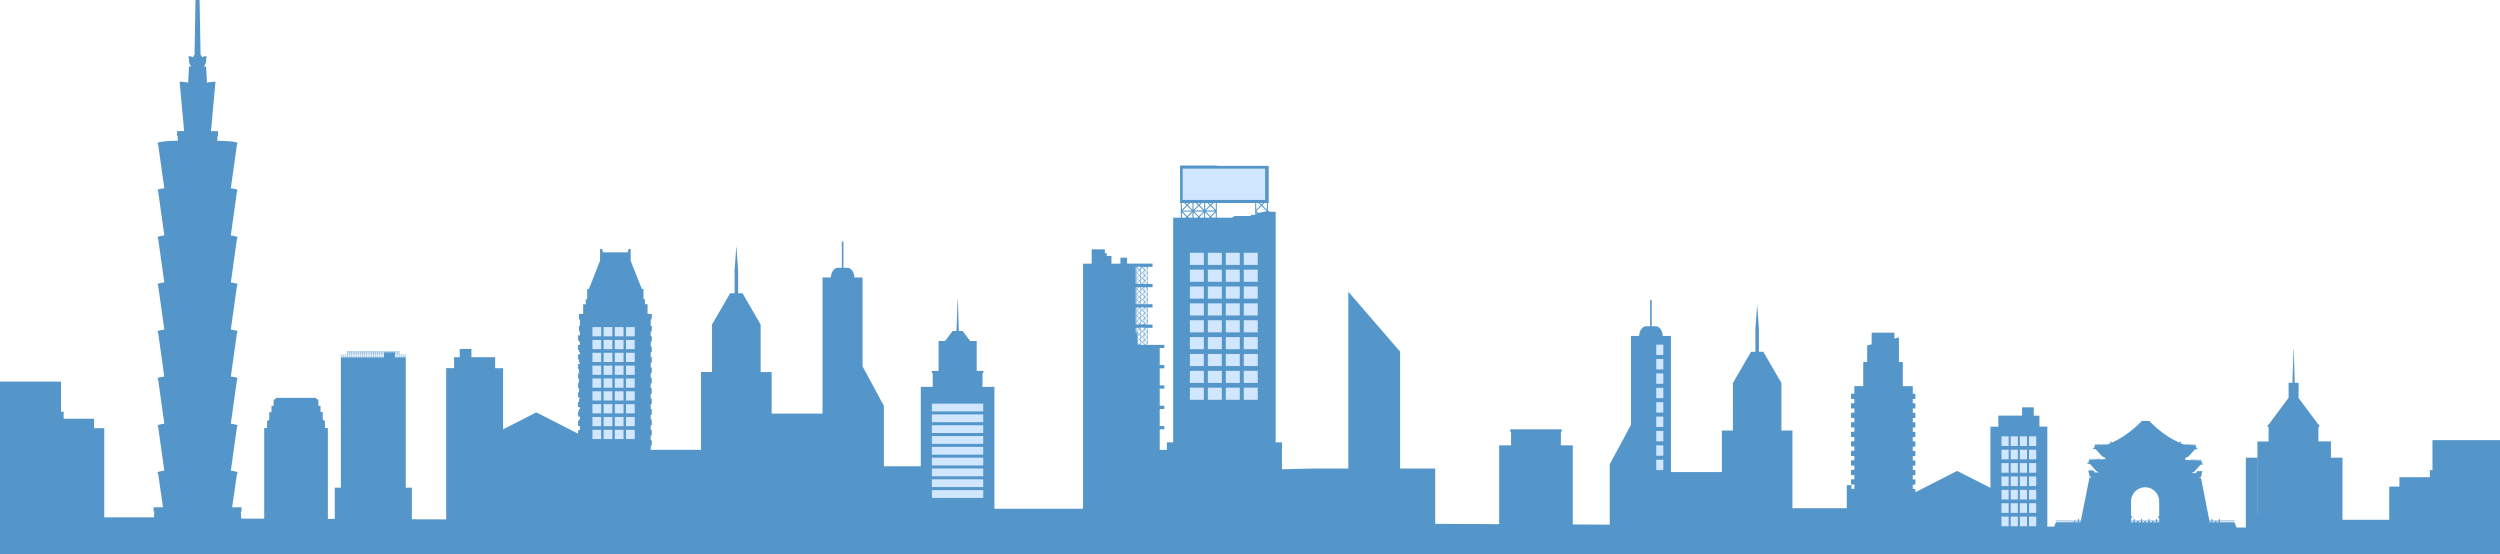 <svg xmlns="http://www.w3.org/2000/svg" viewBox="0 0 1920.89 426"><defs><style>.cls-1{fill:#5596ca;}.cls-2{fill:#d1e7ff;}</style></defs><title>資產 211</title><g id="圖層_2" data-name="圖層 2"><g id="首頁"><path class="cls-1" d="M1835.78,399.37h-35.93v-47.7H1791v-12.5h-9.65V328.26h.08c.37,0,.67-.44.67-1s-.3-1-.67-1h-.08L1766,305.61h.15V294.15h-2.94l-.81-25.84h-.18l-.82,25.83h-2.94v11.46l-15.38,20.69H1743c-.37,0-.67.44-.67,1s.3,1,.67,1h.09v10.91h-8.6v56.88h-.07V351.67h-8.83v53.64l-7.19,0-1.38-3.73h-.44v-.28h-11v-.09a.36.36,0,0,0,0-.1h0a.38.38,0,0,0,.28-.36.32.32,0,0,0-.08-.21h11.1V400h-11.32v-1.15a.15.15,0,0,0-.15-.15H1705a.15.15,0,0,0-.15.15V400h-5v-1.15a.15.15,0,0,0-.15-.15h-.43a.15.15,0,0,0-.15.15V400h-1.51l-6.45-32.66h-1.11v-.72h1.09l1-4.6h-3.91l-.69.78v.74h-3.37v-.17l1.79-.88,4.83-5.41,1.71-.17.52-.43-.33-.34-.85,0-.26-.16s.58-.44.44-.81a.75.75,0,0,0-.48-.46h-.24l.17-.69-.23-.14s.33-.14.27-.35a.26.26,0,0,0-.3-.17l-.08-.2h-.11v.29l-.2.14.07.29-.17.17-.28,0v-.2l.34-.58-.14-.16-.68.63,0,.26-.39,0v-.19l.35-.58-.15-.16-.68.62,0,.26-.39,0v-.18l.34-.58-.14-.16-.69.62,0,.25-.39,0v-.17l.34-.58-.14-.16-.69.62,0,.24-.39,0v-.16l.34-.58-.14-.16-.68.62,0,.23-.39,0v-.15l.35-.58-.15-.16-.68.62,0,.22-.39,0v-.14l.34-.59-.15-.15-.68.62,0,.21-.39,0v-.13l.34-.59-.14-.15-.69.62,0,.2-.39,0v-.12l.34-.59-.14-.15-.69.62v.19l-3.93-.39V352l2.57-1.26,4.84-5.41,1.7-.17.52-.43-.33-.34-.84,0-.27-.16s.58-.44.45-.81a.75.75,0,0,0-.49-.46h-.23l.17-.69-.24-.14s.33-.14.27-.35-.3-.17-.3-.17l-.08-.2h-.1v.29l-.21.14.08.29-.17.17-.28,0V342l.34-.58-.14-.16-.69.63,0,.26-.39,0v-.19l.34-.58-.14-.16-.69.63,0,.25-.39,0v-.18l.34-.58-.14-.16-.68.62,0,.25-.39,0v-.17l.34-.58-.14-.16-.68.62,0,.24-.4,0v-.16l.35-.58-.15-.16-.68.62,0,.23-.39,0v-.15l.34-.58-.14-.16-.69.62,0,.22-.39,0v-.14l.34-.59-.14-.15-.69.62,0,.21-.39,0v-.13l.34-.59-.14-.15-.68.62,0,.2-.4,0v-.12l.34-.59-.14-.15-.68.62,0,.15c-1-.38-2.11-.79-3.17-1.24l.15-.44.34-.21v-.26l-.27.07s.07-.41,0-.42a1,1,0,0,1-.25-.16v.52h-.22l-.25-.49-.33.32.31.31-.48.33c-7.43-3.32-15.07-8.47-23-16.61h-5.66c-8,8.14-15.58,13.29-23,16.61l-.47-.33.31-.31-.33-.32-.25.49h-.22v-.52a1,1,0,0,1-.25.16c-.07,0,0,.42,0,.42l-.28-.07v.26l.35.21.14.44c-1.06.45-2.12.86-3.17,1.24v-.15l-.69-.62-.14.15.34.59v.12l-.39,0,0-.2-.68-.62-.15.15.34.59v.13l-.39,0,0-.21-.68-.62-.15.15.35.59v.14l-.4,0,0-.22-.68-.62-.14.16.34.58v.15l-.39,0,0-.23-.69-.62-.14.16.34.58v.16l-.39,0,0-.24L1613,341l-.14.16.34.58v.17l-.39,0,0-.25-.68-.62-.15.16.34.58V342l-.39,0,0-.25-.68-.63-.15.16.35.58v.19l-.39,0,0-.26-.68-.63-.14.16.34.58v.2l-.28,0-.17-.17.08-.29-.21-.14v-.29h-.11l-.08.2a.26.26,0,0,0-.3.17c0,.21.27.35.27.35l-.23.14.17.69h-.24a.75.75,0,0,0-.48.46c-.13.37.44.81.44.81l-.26.16-.85,0-.33.34.52.43,1.71.17,4.83,5.41,2.57,1.26v.85l-3.92.39,0-.19-.68-.62-.15.15.35.59v.12l-.4,0,0-.2-.68-.62-.14.15.34.59v.13l-.4,0,0-.21-.68-.62-.14.15.34.59v.14l-.39,0,0-.22-.69-.62-.14.16.34.58v.15l-.39,0,0-.23-.68-.62-.15.16.34.58v.16l-.39,0,0-.24-.68-.62-.15.16.35.58v.17l-.39,0,0-.25-.68-.62-.14.16.34.58v.18l-.39,0,0-.26-.68-.62-.14.16.34.58v.19l-.39,0,0-.26-.69-.63-.14.16.34.58v.2l-.28,0-.17-.17.08-.29-.21-.14v-.29h-.1l-.09.2s-.24,0-.29.17.27.35.27.35l-.24.14.17.69h-.24a.75.75,0,0,0-.48.46c-.13.37.45.81.45.81l-.27.16-.84,0-.34.34.53.43,1.7.17,4.84,5.41,1.79.88v.17h-3.37v-.74l-.69-.78h-3.91l1,4.6h1.1v.72h-1.12L1598.83,400h-1.52v-1.15a.15.15,0,0,0-.14-.15h-.44a.15.15,0,0,0-.14.15V400h-17v.5h13.94a.37.37,0,0,0,.21.57h0a.42.42,0,0,0,.06.19h-13.86v.28h-.43l-1.15,3.09-5.28,0V327.8H1567v-8.42h-4.34V313h-9v6.35h-18.22v8.47h-6.08v47L1504.1,362h-.66L1471.7,378.2v-2.49h-2V372.4h2v-4h-2v-3.31h2v-4h-2v-3.31h2v-4h-2v-3.31h2v-4h-2v-3.31h2v-4h-2V335.8h2v-4h-2v-3.31h2v-4h-2v-3.31h2v-4h-2v-3.31h2v-4h-2v-3.31h2v-4h-2V296.7h-7.64V278.19h-3v-19l-3.47.88v-4.45h-17.49v8.93l-3.47.88v12.72h-3V296.7h-6.83v5.81h-2.57v4h2.57v3.31h-2.57v4h2.57v3.31h-2.57v4h2.57v3.31h-2.57v4h2.57v3.31h-2.57v4h2.57v3.31h-2.57v4h2.57v3.31h-2.57v4h2.57v3.31h-2.57v4h2.57v3.31h-2.57v4h2.57v3.31h-2.57v4h2.57v3.31h-2.27v-2.86H1419v17.73h-41.77V330.8h-8.46V294.05h-.13l-13.79-23.77h-3.38V251.42h-.08L1350.13,234h0l-1.28,17.45h-.08v18.86h-3.38l-13.78,23.77h-.13V330.8H1323v31.92h-39.13V258.11h-6.24c-.24-4.15-2.57-7.42-5.46-7.42h-3.05V230.46h-1.23v20.23h-3c-2.89,0-5.22,3.27-5.46,7.42h-6.24v68.3l-16.35,30.3V403.1l-28.39-.13v-60.8h-9.13v-10.4h.12c.35,0,.64-.42.64-.94s-.29-.93-.64-.93h-38.54c-.35,0-.64.42-.64.93s.29.94.64.94h.12v10.4h-9.13v60.55l-49.13-.22V360h-27V270.15l-39.78-46V360h-27l-24,.56V339.85h-4.81V162.73H975.8l-1.26-.71-.33.1V156h.61V127.45H934.94v-.26H907.28v.26h-.58V156h.58v11.24h-5.87V339.85h-4.82v5.8h-5.5V329.83h3.56v-2.48h-3.56V314.24h3.56v-2.49h-3.56V298.64h3.56v-2.5h-3.56V283h3.56v-2.49h-3.56v-13.1h3.56V265H882v-13.1h3.57v-2.49H882V236.24h3.57v-2.49H882v-13.1h3.57v-2.5H882V205.07h3.57v-2.51H866V198h-5.11v4.58H854v-5.92h-3.64v-2.17h-1.46v-2.91H838.78v11h-6.62V390.91l-34.93,0H764.06V297.24h-9.13V286.83h.12c.35,0,.64-.41.64-.93s-.29-.93-.64-.93h-4.59V262h-5l-5.79-7.67h-2.94l-.82-24.63h-.18l-.81,24.64h-3L726.15,262h-5v23h-4.6c-.35,0-.64.41-.64.93s.29.93.64.93h.12v10.41H707.5v61H679.12V311.78l-16.36-30.3v-68.3h-6.24c-.24-4.15-2.57-7.42-5.46-7.42h-3V185.52h-1.23v20.24h-3c-2.89,0-5.22,3.27-5.46,7.42H632V317.79H592.9V285.87h-8.46V249.11h-.13l-13.79-23.76h-3.38V206.48h-.08L565.78,189h0l-1.28,17.45h-.08v18.87H561l-13.78,23.76h-.13v36.76h-8.47v59.77H500v-3.12h.79v-4.19H500v-3.78h.79V330.3H500v-3.77h.79v-4.21H500v-3.78h.79v-4.21H500v-3.78h.79v-4.2H500v-3.81h.79v-4.21H500v-3.78h.79v-4.23H500v-3.77h.79v-4.2H500v-3.78h.79v-4.2H500v-3.79h.79v-4.24H500v-3.76h.79v-4.22H500v-3.79h.79v-4.21H500v-5h.79v-4.21h-3.24v-7.43h-2V229.9h-1.1V222h-1.32l-8.56-21.69v-9.05h-1.44l-.68,1.5v1.12H463.17v-1.12l-.68-1.5h-1.43v9.05L452.51,222h-1.35v7.94h-1.1v3.85h-2v7.43h-3.23v4.21h.78v5h-.78v4.21h.78v3h-1.44v4h.66v1h.78v2.31h-1.44v4h.66v1.67h.78v1.63h-1.44v4h.66v2.34h.78v1h-1.44v4h.66v3h.78v.3h-1.44v4h.66v3.3h-.66v4h1.44v.14h-.78v3.16h-.66v4h1.44v.84h-.78v2.46h-.66v4h1.44v1.5h-.78v1.8h-.66v4h1.44v2.17h-.78v1.13h-.66v4h1.44v2.83h-.78v.47h-.66v2.5L412.44,317h-.66l-25.25,12.93v-47h-6.08v-8.47H362.23v-6.35h-9v6.35H348.9v8.42h-6.08V399.07L316.46,399V374.71h-4.68V272.55h-4.95v-2.81h-40v2.81h-4.94V374.71h-4.66v24l-5.31,0V328.9h-2.24v-5.27l-1.7-1.32v-5.7h-1.7v-4.82h-1.67v-4.4l-2.25-1.67-29.86,0-2.26,1.68v4.42H208.6v4.82h-1.69v5.7l-1.7,1.32v5.27H203v69.57H190.32l-5-.07-.25-5.15.5-.51v-3h-7.22l3.61-24.81.58-2.22a27.3,27.3,0,0,0-5.17-1.1l4.59-32.75.58-2.22a26.8,26.8,0,0,0-5.2-1.1l4.62-32.93.58-2.22a28.17,28.17,0,0,0-5.17-1.1l4.59-32.75.58-2.22a27.64,27.64,0,0,0-5.2-1.1l4.62-32.93.58-2.21a28.17,28.17,0,0,0-5.17-1.1l4.59-32.76.58-2.21a27.32,27.32,0,0,0-5.2-1.11L181.94,148l.58-2.21a27.84,27.84,0,0,0-5.17-1.11l4.59-32.75.58-2.22s-3.18-1.51-15.6-1.51l.19-3.51.39-.39v-3.56h-5.39l3.47-37.93a51.42,51.42,0,0,0-6.55.67L158.36,51h-1.74c2.22-2.79,1.45-4.14,2.12-7.8a7.53,7.53,0,0,0-3.56.77l-.39-1.44-.67-.1L153.35,0h-3.12l-.77,42.45-.68.1L148.4,44a7.53,7.53,0,0,0-3.56-.77c.67,3.66-.1,5,2.11,7.8h-1.73l-.67,12.41a51.42,51.42,0,0,0-6.55-.67l3.47,37.93h-5.4v3.56l.4.39.19,3.51c-12.42,0-15.6,1.51-15.6,1.51l.58,2.22,4.59,32.75a27.84,27.84,0,0,0-5.17,1.11l.58,2.21,4.62,32.92a27.32,27.32,0,0,0-5.2,1.11l.58,2.21L126.23,217a28.17,28.17,0,0,0-5.17,1.1l.58,2.21,4.62,32.93a27.64,27.64,0,0,0-5.2,1.1l.58,2.22,4.59,32.75a28,28,0,0,0-5.17,1.1l.58,2.22,4.62,32.93a26.8,26.8,0,0,0-5.2,1.1l.58,2.22,4.59,32.75a27.3,27.3,0,0,0-5.17,1.1l.58,2.22,3.6,24.81H118v3l.51.51-.21,4.23-2.28,0H80.1V329H72.3v-7.24H48.9v-5.43h-2V293.23H0V426H1920.89V338.17H1869v23.06h-2v5.43h-23.39v7.24h-7.81ZM263.58,274.55h-1.44v-.81h1.44Zm0-1h-1.44v-.72h1.44Zm1.63,1H263.8v-.81h1.41Zm0-1H263.8v-.72h1.41Zm1.65,1h-1.38v-.81h1.38Zm0-1h-1.38v-.72h1.38Zm1.67,1h-1.44v-.81h1.44Zm0-1h-1.44v-.72h1.44Zm0-1h-1.44v-.7h1.44Zm0-.93h-1.44v-.72h1.44Zm0-.94h-1.44V270h1.44Zm1.65,3.87h-1.42v-.81h1.42Zm0-1h-1.42v-.72h1.42Zm0-1h-1.42v-.7h1.42Zm0-.93h-1.42v-.72h1.42Zm0-.94h-1.42V270h1.42Zm1.66,3.87h-1.42v-.81h1.42Zm0-1h-1.42v-.72h1.42Zm0-1h-1.42v-.7h1.42Zm0-.93h-1.42v-.72h1.42Zm0-.94h-1.42V270h1.42Zm1.68,3.87h-1.44v-.81h1.44Zm0-1h-1.44v-.72h1.44Zm0-1h-1.44v-.7h1.44Zm0-.93h-1.44v-.72h1.44Zm0-.94h-1.44V270h1.44Zm1.63,3.87h-1.41v-.81h1.41Zm0-1h-1.41v-.72h1.41Zm0-1h-1.41v-.7h1.41Zm0-.93h-1.41v-.72h1.41Zm0-.94h-1.41V270h1.41Zm1.65,3.87h-1.45v-.81h1.45Zm0-1h-1.45v-.72h1.45Zm0-1h-1.45v-.7h1.45Zm0-.93h-1.45v-.72h1.45Zm0-.94h-1.45V270h1.45Zm1.67,3.87H277v-.81h1.44Zm0-1H277v-.72h1.44Zm0-1H277v-.7h1.44Zm0-.93H277v-.72h1.44Zm0-.94H277V270h1.44Zm1.65,3.87H278.7v-.81h1.42Zm0-1H278.7v-.72h1.42Zm0-1H278.7v-.7h1.42Zm0-.93H278.7v-.72h1.42Zm0-.94H278.7V270h1.42Zm1.66,3.87h-1.42v-.81h1.42Zm0-1h-1.42v-.72h1.42Zm0-1h-1.42v-.7h1.42Zm0-.93h-1.42v-.72h1.42Zm0-.94h-1.42V270h1.42Zm1.64,3.87H282v-.81h1.41Zm0-1H282v-.72h1.41Zm0-1H282v-.7h1.41Zm0-.93H282v-.72h1.41Zm0-.94H282V270h1.41Zm1.66,3.87h-1.44v-.81h1.44Zm0-1h-1.44v-.72h1.44Zm0-1h-1.44v-.7h1.44Zm0-.93h-1.44v-.72h1.44Zm0-.94h-1.44V270h1.44Zm1.65,3.87h-1.41v-.81h1.41Zm0-1h-1.41v-.72h1.41Zm0-1h-1.41v-.7h1.41Zm0-.93h-1.41v-.72h1.41Zm0-.94h-1.41V270h1.41Zm1.67,3.87H287v-.81h1.44Zm0-1H287v-.72h1.44Zm0-1H287v-.7h1.44Zm0-.93H287v-.72h1.44Zm0-.94H287V270h1.44Zm1.65,3.87h-1.43v-.81h1.43Zm0-1h-1.43v-.72h1.43Zm0-1h-1.43v-.7h1.43Zm0-.93h-1.43v-.72h1.43Zm0-.94h-1.43V270h1.43Zm1.67,3.87h-1.44v-.81h1.44Zm0-1h-1.44v-.72h1.44Zm0-1h-1.44v-.7h1.44Zm0-.93h-1.44v-.72h1.44Zm0-.94h-1.44V270h1.44Zm1.66,3.87h-1.45v-.81h1.45Zm0-1h-1.45v-.72h1.45Zm0-1h-1.45v-.7h1.45Zm0-.93h-1.45v-.72h1.45Zm0-.94h-1.45V270h1.45Zm1.65,3.87h-1.42v-.81H295Zm0-1h-1.42v-.72H295Zm0-1h-1.42v-.7H295Zm0-.93h-1.42v-.72H295Zm0-.94h-1.42V270H295Zm1.65,0h-1.44V270h1.44Zm1.65,0H296.9V270h1.43Zm1.67,0h-1.44V270H300Zm1.64,0h-1.43V270h1.43Zm1.65,0h-1.42V270h1.42Zm1.66,3.87h-1.42v-.81H305Zm0-1h-1.42v-.72H305Zm0-1h-1.42v-.7H305Zm0-.93h-1.42v-.72H305Zm0-.94h-1.42V270H305Zm1.67,3.87h-1.44v-.81h1.44Zm0-1h-1.44v-.72h1.44Zm0-1h-1.44v-.7h1.44Zm0-.93h-1.44v-.72h1.44Zm0-.94h-1.44V270h1.44Zm1.64,3.87h-1.43v-.81h1.43Zm0-1h-1.43v-.72h1.43Zm1.65,1h-1.4v-.81h1.4Zm0-1h-1.4v-.72h1.4Zm1.67,1h-1.42v-.81h1.42Zm0-1h-1.42v-.72h1.42ZM915.69,162.57l-3.51,3.53-3.49-3.53Zm-7-.83,3.48-3.46,3.48,3.46Zm7.52,1.43v4.05h-2.91l-.54-.58Zm8.42-.6-3.49,3.53-3.52-3.53Zm-7-.83,3.49-3.46,3.48,3.46Zm7.53,1.43v4.05h-2.91l-.56-.58Zm8.39-.6-3.5,3.53-3.53-3.53Zm-7-.83,3.49-3.46,3.49,3.46Zm7.56,1.39v4.09h-2.93l-.58-.58Zm32.75.51-1.49-1.47,3.91-3.89,3.91,3.89-.17.15Zm6.5-7.66v5.21l-3.49-3.49,1.71-1.72Zm-2.93,0-1.15,1.14L968.18,156Zm-5.21,0H967l1.73,1.72-3.48,3.53Zm0,7.15.68.71-.68.14ZM934.94,156h29.49v9.09h-3.26v.85h-12.5l-2,1.3H934.94Zm-.79,0v5.21l-3.48-3.49L932.4,156Zm-2.91,0-1.16,1.14L928.93,156ZM926,156h1.79l1.71,1.72-3.5,3.49Zm0,7.19,3.5,3.47-.54.58h-3Zm-.81-7.19v5.2l-3.47-3.48,1.73-1.72Zm-2.91,0-1.13,1.14L920,156Zm-5.22,0h1.76l1.76,1.72-3.52,3.49Zm0,7.15,3.52,3.51-.58.58h-2.94Zm-.84-7.15v5.2l-3.45-3.48,1.71-1.72Zm-2.89,0-1.15,1.14L911,156Zm-5.21,0h1.76l1.71,1.72-3.47,3.49Zm0,7.19,3.47,3.47-.53.58h-2.94Zm-26.43,41.9v.21l-.22-.21Zm-1.11,44.29-.69-.7,1.8-1.77v2.47Zm1.11,2.49v2.69l-1.8-1.76.93-.93Zm-1.6-2.49h-.86l.43-.46Zm1.34-15.61-1.54-1.5,1.8-1.78v3.28Zm.26,2.49v1.87l-1.8-1.76.1-.11Zm0-15.59v1.06l-1-1.06Zm-1.8-4.83,1.8-1.76v3.54Zm1.8-10v3.56l-1.8-1.8Zm-2.48-.76H881l.5.49-1.81,1.81-.45-.46Zm0,2.33.21.22-.21.2Zm0,.9.45-.45,1.81,1.81-1.81,1.8-.45-.44Zm2.48,1.63v3.56l-1.8-1.78Zm-2.48,1.57.21.21-.21.21Zm0,.9.45-.44,1.81,1.81-1.81,1.81-.45-.45Zm0,3.21.21.21-.21.2Zm0,.91.45-.45,1.81,1.8-.27.28h-2Zm0,4.13h.95l1.31,1.33-1.81,1.81-.45-.46Zm2.48,1.6v3.56l-1.8-1.8Zm-2.48,1.57.21.19-.21.23Zm0,.92.45-.47,1.81,1.82-1.81,1.79-.45-.44Zm2.48,1.63v3.55l-1.8-1.78Zm-2.48,1.56.21.21-.21.21Zm0,.9.45-.44,1.81,1.8L879.66,232l-.45-.46Zm0,3.21.21.21-.21.21Zm0,.9.45-.46,1.27,1.27h-1.72Zm0,3.3h.11l.1.11-.21.21Zm0,.81.45-.46,1.81,1.81-1.81,1.81-.45-.45Zm2.48,1.63v3.54l-1.8-1.76Zm-2.48,1.57.21.21-.21.21Zm0,.9.45-.46,1.81,1.82-1.81,1.8-.45-.45Zm2.48,1.64v3.55l-1.8-1.79Zm-2.48,1.55.21.21-.21.23Zm0,.91.45-.44,1.81,1.8-1.81,1.81-.45-.45Zm0,3.2.21.21-.21.22Zm0,3.4h1.14l-.69.68-.45-.45Zm0,.72.21.21-.21.2Zm0,.9.45-.46,1.81,1.81-1.81,1.82-.45-.46Zm2.48,1.63v3.55l-1.8-1.77Zm-2.48,1.57.21.21-.21.21Zm0,.9.45-.45,1.81,1.8-1.81,1.82-.45-.45Zm2.48,1.63v3.56l-1.8-1.77Zm-2.48,1.58.21.21-.21.19Zm0,.9.45-.45,1.81,1.8-1.81,1.82-.45-.46Zm2.48,1.63V265h-1.64Zm-2.48,1.57.07.07h-.07Zm-.34-59.81v1.49l-1-1,.49-.49Zm-1,0-.24.24-.27-.24Zm-1.49,0h.49l.49.49-1,1Zm0,2,1.25-1.23,1.24,1.27v1.1l-1.24,1.26-1.25-1.23Zm2.49,1.64v2l-1-1Zm-2.49,0,1,1-1,1Zm0,2.42,1.25-1.21,1.24,1.27v1.1l-1.24,1.27-1.25-1.25Zm2.49,1.64v2l-1-1Zm-2.49.05,1,1-1,1Zm0,2.43,1.25-1.22,1.24,1.26v1.12l-1.24,1.24-1.25-1.21Zm2.31,5.42-1.06,1.08-1.09-1.08Zm-1.12-2.5.06,0,0,0Zm1.3,2.82v2l-1-1Zm-.72-2.82-.29-.28,1-1v1.28Zm-1.77-1.24,1,1-.27.28h-.71Zm0,4.09,1,1-1,1Zm0,2.45,1.25-1.23,1.24,1.25v1.11l-1.24,1.27-1.25-1.24Zm2.49,1.63v2l-1-1Zm-2.49,0,1,1-1,1Zm0,2.46,1.25-1.23,1.24,1.26v1.1L877.63,230l-1.25-1.21Zm2.49,1.63v2l-1-1Zm-2.49,0,1,1-1,1Zm0,2.43,1.25-1.22,1.24,1.25v1.11l-.94,1h-.61l-.94-.92Zm2.49,1.64v.46h-.48Zm-2.49,0,.45.43h-.45Zm0,2.92h2.49v.66l-1.24,1.25-1.25-1.21Zm2.49,1.16v2l-1-1Zm-2.49,0,1,1-1,1Zm0,2.45,1.25-1.21,1.24,1.24V241l-1.24,1.27-1.25-1.22Zm2.49,1.62v2l-1-1Zm-2.49,0,1,1-1,1Zm0,2.43,1.25-1.21,1.24,1.25v1.11l-1.24,1.25-1.25-1.23Zm2.49,1.63v2l-1-1Zm-2.49,0,1,1-1,1Zm0,2.44,1.25-1.21,1.24,1.26v1.1l-.13.14h-2.27l-.09-.11Zm0,4.12.33-.34h1.79l.37.36v1.11l-1.24,1.25-1.25-1.22Zm2.49,1.63v2l-1-1Zm-2.49,0,1,1-1,1Zm0,2.45,1.25-1.23,1.24,1.26v1.1l-1.24,1.26-1.25-1.21Zm2.49,1.63v2l-1-1Zm-2.49,0,1,1-1,1Zm0,2.44,1.25-1.21,1.24,1.25v1.09l-1.24,1.28-1.25-1.23Zm2.49,1.64v2l-1-1Zm-2.49,0,1,1-1,1Zm0,2.44,1.25-1.23,1.24,1.26V265h-2.49Zm-.33-59.43v1.81l-.5.49-1.8-1.81.5-.49Zm-.5,59.78-1.48-1.51v-.62l1.48-1.49.5.49v2.64Zm.5,0v.1H876Zm-.88.1h-1.1v-1.12Zm-1.1-2.72v-2.5l1.24,1.26ZM875.8,261l.25-.25v.49Zm-.25-.25-1.48-1.5v-.62l1.48-1.5.5.5v2.63Zm.25-3.86.25-.24v.48Zm-.25-.24-1.8-1.82,1.8-1.81.5.5v2.64Zm.25-3.86.25-.25V253Zm-.25-.25-.67-.68h1.17V252Zm-.43-3.17.43-.46.45.46Zm.68-.7.25-.24v.48Zm-.25-.24-1.8-1.81,1.8-1.8.5.48v2.64Zm.25-3.87.25-.24v.5Zm-.25-.24-1.8-1.8,1.8-1.82.5.49v2.64Zm.25-3.85.25-.25v.48Zm-.25-.25-1.8-1.81,1.8-1.81.5.48v2.65Zm.25-3.86.11-.11h.14v.35Zm-1.51-2.6,1.26-1.27.5.5v.77Zm1.51-1.5.25-.25v.48Zm-.25-.25-1.8-1.81,1.8-1.8.5.5v2.61Zm.25-3.86.25-.26v.5Zm-.25-.26-1.8-1.79,1.8-1.82.5.49v2.63Zm.25-3.87.25-.22v.48Zm-.25-.22-1.8-1.81,1.32-1.33h1v2.65ZM874,218.15l-.29-.28,1.8-1.8.5.49v1.59Zm1.76-2.33.25-.24v.49Zm-.25-.24-1.8-1.81,1.8-1.81.5.48v2.64Zm.25-3.87.25-.25v.5Zm-.25-.25-1.8-1.8,1.8-1.81.5.49V211Zm.25-3.84.25-.25v.48Zm-2.23-2.55h.2l-.2.16Zm0,.8,1.74,1.72-1.74,1.75Zm0,4.1,1.74,1.74-1.74,1.75Zm0,4.11,1.74,1.74-1.74,1.74Zm0,6.57h1l-1,1Zm0,1.64,1.74,1.72-1.74,1.77Zm0,4.1,1.74,1.75-1.74,1.74Zm0,4.12,1.74,1.74-1.49,1.5h-.25Zm0,5.73h1.66l.08.11-1.74,1.75Zm0,2.48,1.74,1.74-1.74,1.74Zm0,4.09,1.74,1.74-1.74,1.74Zm0,4.12,1.74,1.73-.68.7h-1.06Zm0,4.92h.82l.92.93-1.74,1.72Zm0,3.28.5.48,1.24,1.27-1.24,1.25v-2.52h-.5Zm-.86-50.06h.51v13.08h-.51Zm0,15.58h.51v13.1h-.51Zm0,15.59h.51v13.12h-.51Zm0,15.61h.51v3.76h-.51Zm723.88,149.42h-2.17a.42.42,0,0,0,.06-.19h0a.37.37,0,0,0,.21-.57h1.67a.37.37,0,0,0,.21.57h0a.44.44,0,0,0,0,.1Zm2,0h-1.27v-.09a.44.44,0,0,0,0-.1h0a.37.37,0,0,0,.21-.57h1.19Zm40.88,0h-2v-.77h1.79a.39.39,0,0,0-.08.21.37.37,0,0,0,.29.36h0a.44.44,0,0,0,0,.1Zm.72,0v-.09a.44.44,0,0,0,0-.1h0a.38.38,0,0,0,.28-.36.32.32,0,0,0-.08-.21h1.68a.39.39,0,0,0-.08.21.37.37,0,0,0,.29.36h0a.33.33,0,0,0,.06.19Zm5,0H1643a.34.34,0,0,0,.07-.19h0a.38.38,0,0,0,.28-.36.32.32,0,0,0-.08-.21h1.68a.39.39,0,0,0-.08.21.37.37,0,0,0,.29.36h0a.44.44,0,0,0,0,.1Zm.72,0v-.09a.44.44,0,0,0,0-.1h0a.38.38,0,0,0,.28-.36.32.32,0,0,0-.08-.21h1.5a.37.37,0,0,0,.21.57h0a.33.33,0,0,0,.06.19Zm5,0h-2.35a.42.42,0,0,0,.06-.19h0a.38.38,0,0,0,.28-.36.32.32,0,0,0-.08-.21h1.86a.39.39,0,0,0-.08.21.37.37,0,0,0,.29.36h0a.44.44,0,0,0,0,.1Zm.72,0v-.09a.44.44,0,0,0,0-.1h0a.38.38,0,0,0,.28-.36.32.32,0,0,0-.08-.21h1.68a.39.39,0,0,0-.08.21.37.37,0,0,0,.29.36h0a.33.33,0,0,0,.06.19Zm5,0h-2.18a.34.34,0,0,0,.07-.19h0a.38.38,0,0,0,.28-.36.32.32,0,0,0-.08-.21h1.68a.39.39,0,0,0-.08.21.37.37,0,0,0,.29.36h0a.44.44,0,0,0,0,.1Zm2.47,0h-1.75v-.1a.29.29,0,0,0,0-.09h0a.38.38,0,0,0,.28-.36.32.32,0,0,0-.08-.21H1659Zm0-4.61h-.88v.91l.53.26v.6l.35.17V400h-1.75v-1.15a.15.15,0,0,0-.15-.15h-.43a.15.15,0,0,0-.14.15V400h-5v-1.15a.15.15,0,0,0-.15-.15H1651a.15.15,0,0,0-.14.15V400h-5v-1.15a.15.15,0,0,0-.15-.15h-.43a.15.15,0,0,0-.14.15V400h-5v-1.15a.15.15,0,0,0-.15-.15h-.43a.15.15,0,0,0-.14.15V400h-2v-1.4l.35-.17v-.6l.54-.26v-.91h-.89V385.54a10.8,10.8,0,1,1,21.59,0Zm40.13,4.61h-1.26l-.16-.77h1.2a.32.32,0,0,0-.08.21.38.38,0,0,0,.28.36h0a.36.36,0,0,0,0,.1Zm.73,0v-.09a.44.44,0,0,0,0-.1h0a.38.38,0,0,0,.28-.36.32.32,0,0,0-.08-.21h1.68a.32.32,0,0,0-.08.21.38.38,0,0,0,.28.36h0a.34.34,0,0,0,.07.19Zm5,0h-2.17a.34.34,0,0,0,.07-.19h0a.38.38,0,0,0,.28-.36.32.32,0,0,0-.08-.21h1.68a.32.32,0,0,0-.08.21.38.38,0,0,0,.28.36h0s0,.07,0,.1Z"/><rect class="cls-2" x="1272.59" y="264.81" width="5.42" height="7.95"/><rect class="cls-2" x="1272.59" y="275.87" width="5.42" height="7.95"/><rect class="cls-2" x="1272.59" y="286.92" width="5.42" height="7.95"/><rect class="cls-2" x="1272.59" y="297.98" width="5.42" height="7.95"/><rect class="cls-2" x="1272.59" y="309.03" width="5.42" height="7.95"/><rect class="cls-2" x="1272.59" y="320.09" width="5.42" height="7.95"/><rect class="cls-2" x="1272.59" y="331.14" width="5.42" height="7.95"/><rect class="cls-2" x="1272.59" y="342.2" width="5.42" height="7.95"/><rect class="cls-2" x="1272.59" y="353.25" width="5.42" height="7.95"/><rect class="cls-2" x="481" y="251.34" width="6.69" height="7.09"/><rect class="cls-2" x="481" y="261.2" width="6.69" height="7.09"/><rect class="cls-2" x="481" y="271.06" width="6.69" height="7.09"/><rect class="cls-2" x="481" y="280.93" width="6.69" height="7.09"/><rect class="cls-2" x="481" y="290.79" width="6.69" height="7.09"/><rect class="cls-2" x="481" y="300.65" width="6.69" height="7.09"/><rect class="cls-2" x="481" y="310.52" width="6.69" height="7.09"/><rect class="cls-2" x="481" y="320.38" width="6.69" height="7.09"/><rect class="cls-2" x="481" y="330.25" width="6.69" height="7.09"/><rect class="cls-2" x="472.4" y="251.34" width="6.69" height="7.09"/><rect class="cls-2" x="472.4" y="261.2" width="6.69" height="7.09"/><rect class="cls-2" x="472.4" y="271.06" width="6.69" height="7.09"/><rect class="cls-2" x="472.4" y="280.93" width="6.69" height="7.09"/><rect class="cls-2" x="472.4" y="290.79" width="6.69" height="7.09"/><rect class="cls-2" x="472.4" y="300.65" width="6.69" height="7.09"/><rect class="cls-2" x="472.4" y="310.52" width="6.69" height="7.09"/><rect class="cls-2" x="472.4" y="320.38" width="6.69" height="7.09"/><rect class="cls-2" x="472.4" y="330.25" width="6.69" height="7.09"/><rect class="cls-2" x="463.8" y="251.34" width="6.69" height="7.09"/><rect class="cls-2" x="463.8" y="261.2" width="6.69" height="7.09"/><rect class="cls-2" x="463.8" y="271.06" width="6.69" height="7.09"/><rect class="cls-2" x="463.8" y="280.93" width="6.69" height="7.09"/><rect class="cls-2" x="463.8" y="290.79" width="6.69" height="7.09"/><rect class="cls-2" x="463.8" y="300.65" width="6.69" height="7.09"/><rect class="cls-2" x="463.8" y="310.52" width="6.69" height="7.09"/><rect class="cls-2" x="463.8" y="320.38" width="6.69" height="7.09"/><rect class="cls-2" x="463.8" y="330.25" width="6.69" height="7.09"/><rect class="cls-2" x="455.21" y="251.34" width="6.69" height="7.09"/><rect class="cls-2" x="455.21" y="261.2" width="6.69" height="7.09"/><rect class="cls-2" x="455.21" y="271.06" width="6.69" height="7.09"/><rect class="cls-2" x="455.21" y="280.93" width="6.69" height="7.09"/><rect class="cls-2" x="455.21" y="290.79" width="6.69" height="7.09"/><rect class="cls-2" x="455.21" y="300.65" width="6.69" height="7.09"/><rect class="cls-2" x="455.21" y="310.52" width="6.69" height="7.09"/><rect class="cls-2" x="455.21" y="320.38" width="6.69" height="7.09"/><rect class="cls-2" x="455.21" y="330.25" width="6.69" height="7.09"/><rect class="cls-2" x="716.02" y="310.13" width="39.45" height="5.97"/><rect class="cls-2" x="716.02" y="318.43" width="39.45" height="5.97"/><rect class="cls-2" x="716.02" y="326.74" width="39.45" height="5.97"/><rect class="cls-2" x="716.02" y="335.05" width="39.45" height="5.97"/><rect class="cls-2" x="716.02" y="343.36" width="39.45" height="5.97"/><rect class="cls-2" x="716.02" y="351.66" width="39.45" height="5.97"/><rect class="cls-2" x="716.02" y="359.97" width="39.45" height="5.97"/><rect class="cls-2" x="716.02" y="368.28" width="39.45" height="5.97"/><rect class="cls-2" x="716.02" y="376.59" width="39.45" height="5.97"/><rect class="cls-2" x="1559.03" y="335.27" width="5.49" height="7.39"/><rect class="cls-2" x="1559.03" y="345.55" width="5.49" height="7.39"/><rect class="cls-2" x="1559.03" y="355.83" width="5.49" height="7.39"/><rect class="cls-2" x="1559.03" y="366.11" width="5.49" height="7.39"/><rect class="cls-2" x="1559.03" y="376.39" width="5.49" height="7.39"/><rect class="cls-2" x="1559.03" y="386.67" width="5.49" height="7.39"/><rect class="cls-2" x="1559.03" y="396.94" width="5.49" height="7.39"/><rect class="cls-2" x="1551.98" y="335.27" width="5.49" height="7.39"/><rect class="cls-2" x="1551.98" y="345.55" width="5.49" height="7.39"/><rect class="cls-2" x="1551.98" y="355.83" width="5.49" height="7.39"/><rect class="cls-2" x="1551.98" y="366.11" width="5.49" height="7.39"/><rect class="cls-2" x="1551.98" y="376.39" width="5.49" height="7.39"/><rect class="cls-2" x="1551.98" y="386.67" width="5.49" height="7.39"/><rect class="cls-2" x="1551.98" y="396.94" width="5.49" height="7.39"/><rect class="cls-2" x="1544.92" y="335.27" width="5.49" height="7.39"/><rect class="cls-2" x="1544.92" y="345.55" width="5.49" height="7.39"/><rect class="cls-2" x="1544.92" y="355.83" width="5.49" height="7.39"/><rect class="cls-2" x="1544.92" y="366.11" width="5.49" height="7.39"/><rect class="cls-2" x="1544.92" y="376.39" width="5.49" height="7.39"/><rect class="cls-2" x="1544.92" y="386.67" width="5.49" height="7.39"/><rect class="cls-2" x="1544.92" y="396.94" width="5.49" height="7.39"/><rect class="cls-2" x="1537.86" y="335.27" width="5.49" height="7.39"/><rect class="cls-2" x="1537.86" y="345.55" width="5.49" height="7.39"/><rect class="cls-2" x="1537.86" y="355.83" width="5.49" height="7.39"/><rect class="cls-2" x="1537.86" y="366.11" width="5.49" height="7.39"/><rect class="cls-2" x="1537.86" y="376.39" width="5.49" height="7.39"/><rect class="cls-2" x="1537.86" y="386.67" width="5.49" height="7.39"/><rect class="cls-2" x="1537.86" y="396.94" width="5.49" height="7.39"/><rect class="cls-2" x="908.7" y="129.57" width="63.38" height="24.06"/><rect class="cls-2" x="955.65" y="194.24" width="10.74" height="9.31"/><rect class="cls-2" x="955.65" y="207.2" width="10.74" height="9.31"/><rect class="cls-2" x="955.65" y="220.15" width="10.74" height="9.31"/><rect class="cls-2" x="955.65" y="233.1" width="10.74" height="9.31"/><rect class="cls-2" x="955.65" y="246.06" width="10.74" height="9.31"/><rect class="cls-2" x="955.65" y="259.01" width="10.74" height="9.31"/><rect class="cls-2" x="955.65" y="271.96" width="10.74" height="9.31"/><rect class="cls-2" x="955.65" y="284.92" width="10.74" height="9.31"/><rect class="cls-2" x="955.65" y="297.87" width="10.74" height="9.31"/><rect class="cls-2" x="941.85" y="194.24" width="10.74" height="9.31"/><rect class="cls-2" x="941.85" y="207.2" width="10.74" height="9.31"/><rect class="cls-2" x="941.85" y="220.15" width="10.74" height="9.31"/><rect class="cls-2" x="941.85" y="233.1" width="10.74" height="9.31"/><rect class="cls-2" x="941.85" y="246.06" width="10.74" height="9.31"/><rect class="cls-2" x="941.85" y="259.01" width="10.74" height="9.31"/><rect class="cls-2" x="941.85" y="271.96" width="10.74" height="9.31"/><rect class="cls-2" x="941.85" y="284.92" width="10.74" height="9.31"/><rect class="cls-2" x="941.85" y="297.87" width="10.74" height="9.31"/><rect class="cls-2" x="928.06" y="194.24" width="10.74" height="9.31"/><rect class="cls-2" x="928.06" y="207.2" width="10.74" height="9.31"/><rect class="cls-2" x="928.06" y="220.15" width="10.74" height="9.31"/><rect class="cls-2" x="928.06" y="233.1" width="10.74" height="9.31"/><rect class="cls-2" x="928.06" y="246.06" width="10.74" height="9.31"/><rect class="cls-2" x="928.06" y="259.01" width="10.74" height="9.31"/><rect class="cls-2" x="928.06" y="271.96" width="10.74" height="9.31"/><rect class="cls-2" x="928.06" y="284.92" width="10.74" height="9.31"/><rect class="cls-2" x="928.06" y="297.87" width="10.74" height="9.31"/><rect class="cls-2" x="914.26" y="194.24" width="10.74" height="9.31"/><rect class="cls-2" x="914.26" y="207.2" width="10.74" height="9.31"/><rect class="cls-2" x="914.26" y="220.15" width="10.74" height="9.31"/><rect class="cls-2" x="914.26" y="233.1" width="10.74" height="9.31"/><rect class="cls-2" x="914.26" y="246.06" width="10.74" height="9.31"/><rect class="cls-2" x="914.26" y="259.01" width="10.74" height="9.31"/><rect class="cls-2" x="914.26" y="271.96" width="10.74" height="9.31"/><rect class="cls-2" x="914.26" y="284.92" width="10.74" height="9.31"/><rect class="cls-2" x="914.26" y="297.87" width="10.74" height="9.31"/></g></g></svg>